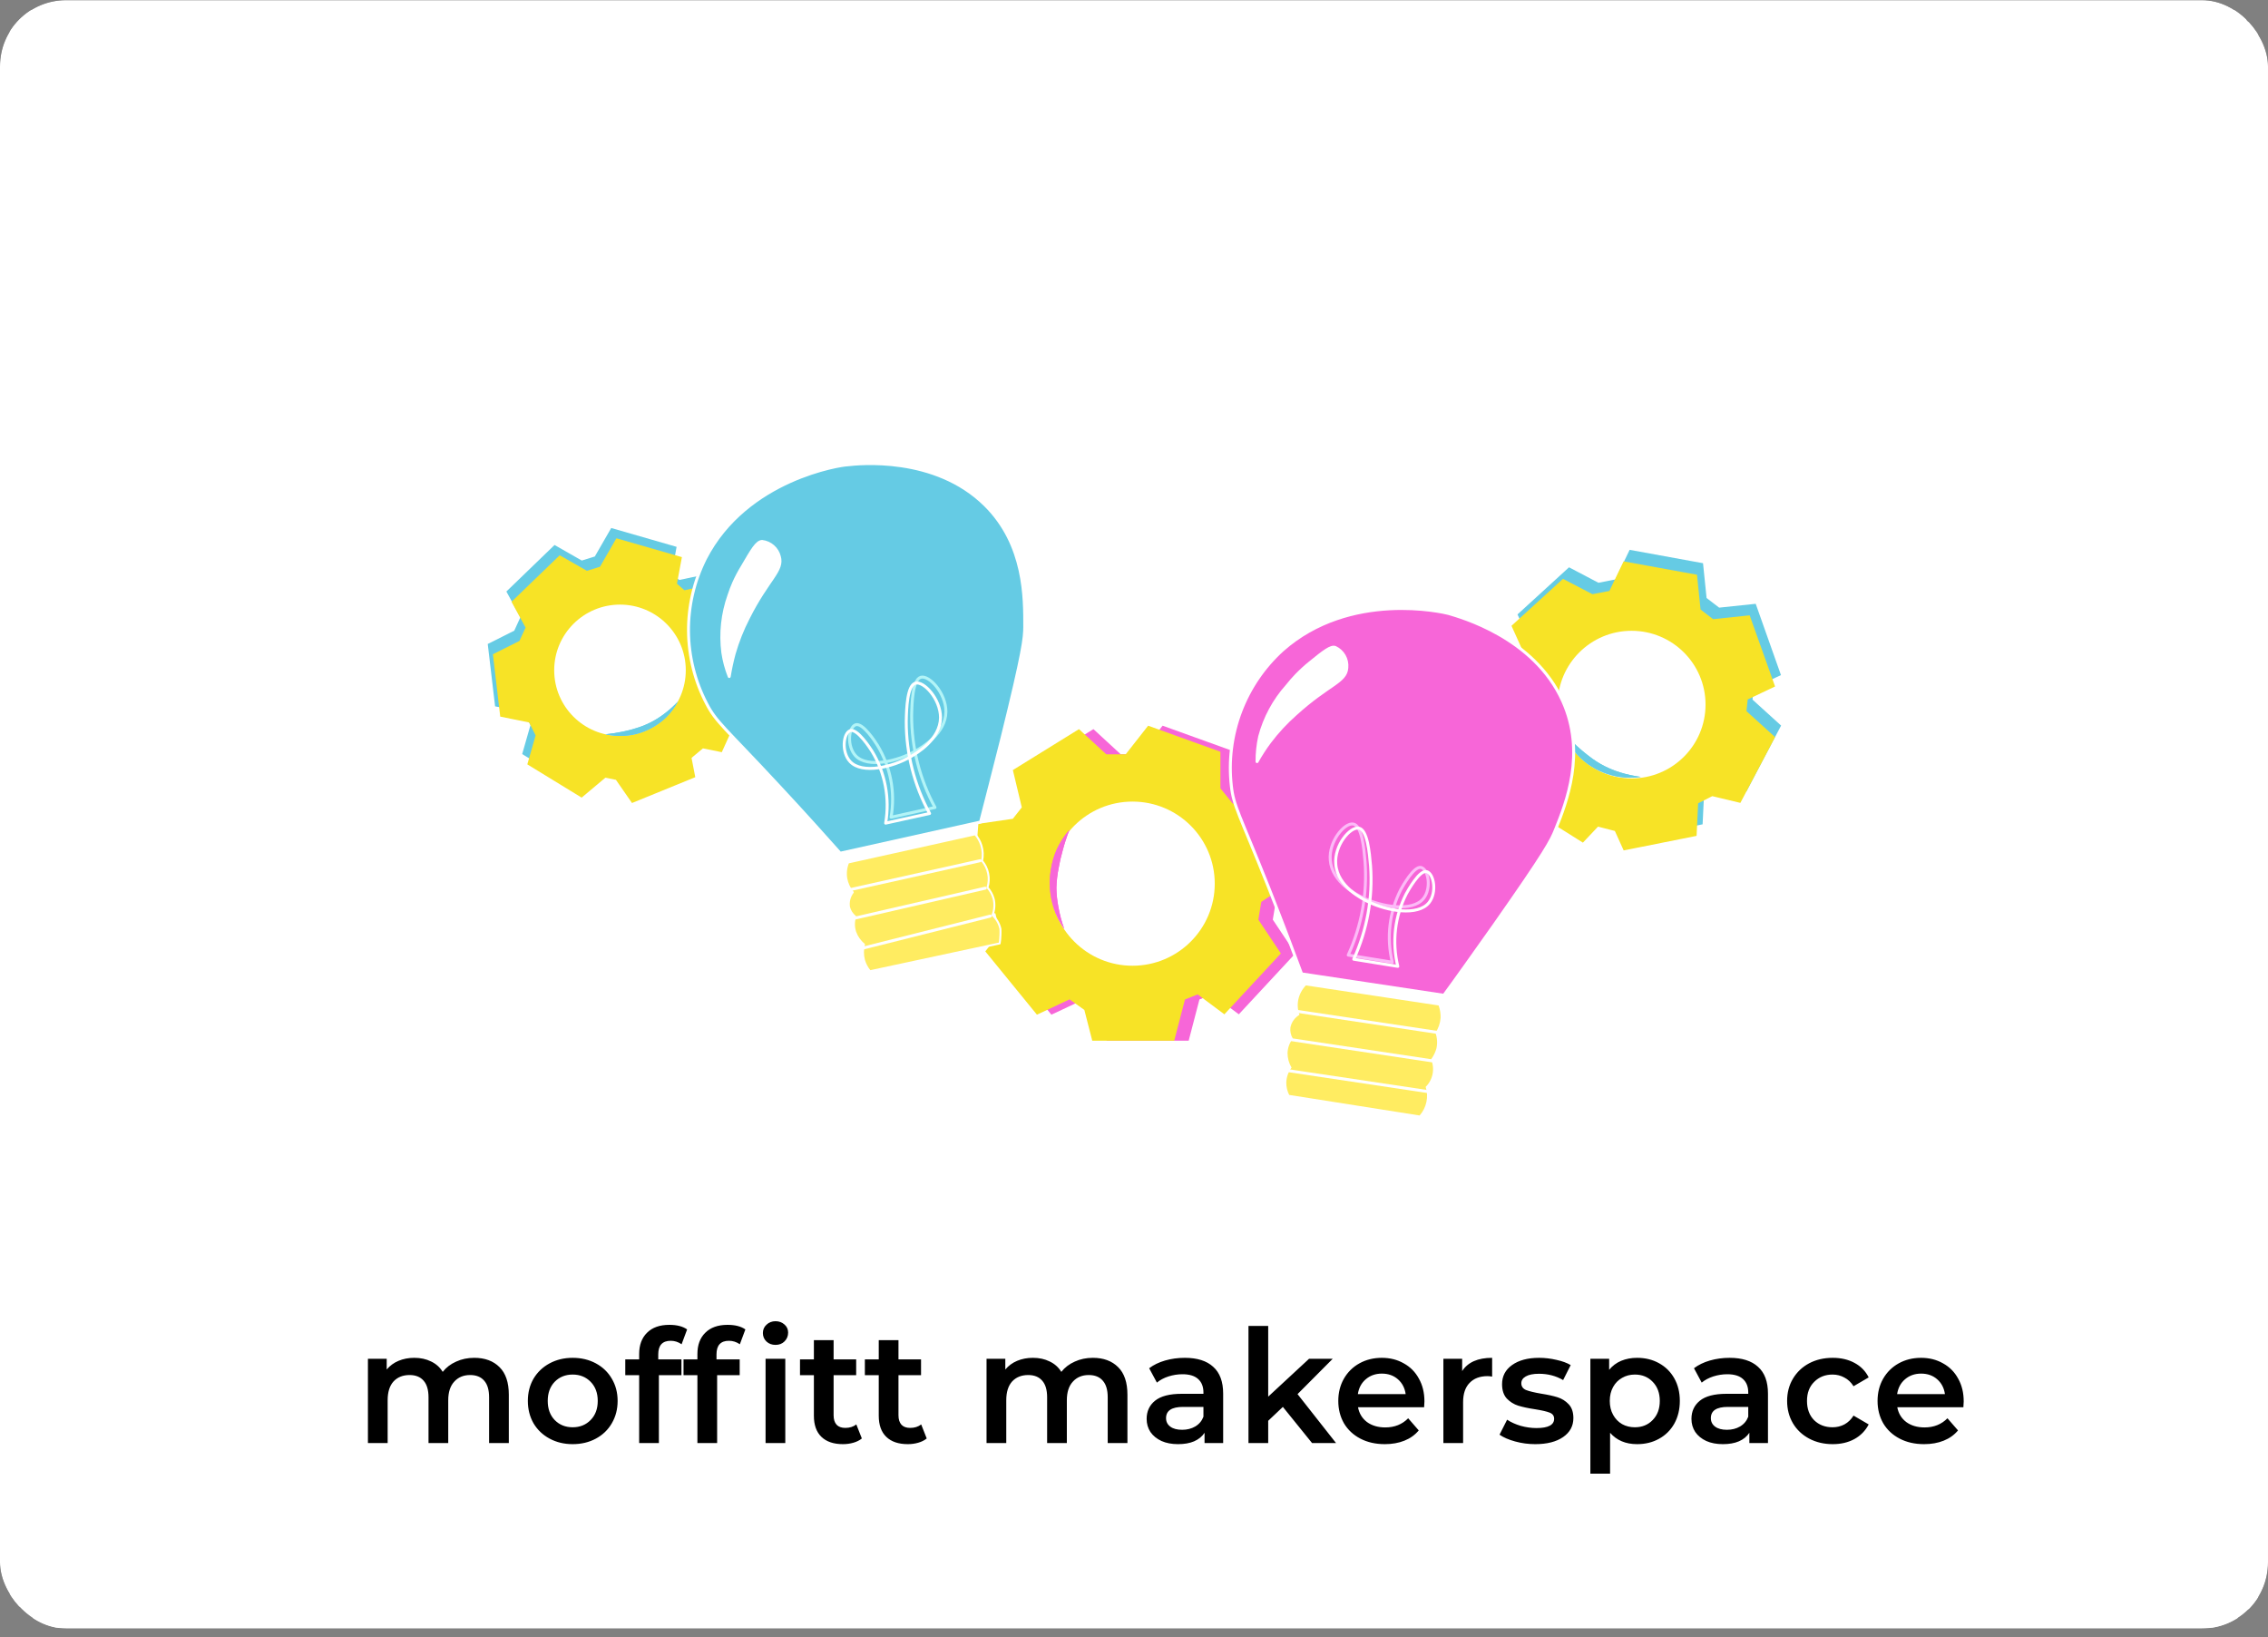 <svg width="230" height="166" viewBox="0 0 230 166" fill="none" xmlns="http://www.w3.org/2000/svg">
<rect x="0" y="0" width="230" height="166" fill="#808080" stroke="none"/>
<g clip-path="url(#clip0)">
<rect y="0.017" width="230" height="165.09" rx="6.7" fill="#202020"/>
<rect x="1" y="1.017" width="228" height="164" fill="white" stroke="white" stroke-width="2"/>
<path d="M62.223 77.572L60.734 77.267L58.404 79.211L53.54 76.225L54.329 73.468L53.476 71.753L50.662 71.194L50 65.579L52.534 64.309L53.336 62.556L51.974 60.066L56.315 55.873L58.938 57.372L60.657 56.839L62.223 54.12L68.042 55.797L67.584 58.325L68.742 59.342L72.028 58.643L74.727 64.017L72.893 65.605L72.613 67.434L74.854 69.187L72.384 74.65L70.627 74.294L69.061 75.603L69.417 77.445L63.751 79.757L62.223 77.572Z" fill="#65CBE4" stroke="#65CBE4" stroke-miterlimit="10" stroke-linecap="round"/>
<path d="M62.758 78.614L61.256 78.309L58.939 80.252L54.062 77.267L54.852 74.51L53.998 72.808L51.184 72.236L50.523 66.621L53.056 65.35L53.858 63.61L52.496 61.107L56.838 56.915L59.461 58.414L61.18 57.88L62.746 55.162L68.577 56.839L68.106 59.367L69.265 60.383L72.55 59.684L75.249 65.058L73.428 66.646L73.136 68.476L75.376 70.242L72.906 75.692L71.149 75.336L69.583 76.644L69.94 78.487L64.274 80.799L62.758 78.614Z" fill="#F7E326" stroke="#F7E326" stroke-miterlimit="10" stroke-linecap="round"/>
<path d="M62.874 74.612C66.558 74.612 69.546 71.632 69.546 67.955C69.546 64.278 66.558 61.298 62.874 61.298C59.189 61.298 56.202 64.278 56.202 67.955C56.202 71.632 59.189 74.612 62.874 74.612Z" fill="white"/>
<path d="M61.381 74.447C61.986 74.587 62.608 74.638 63.228 74.599C63.826 74.571 64.417 74.46 64.985 74.269C65.962 73.946 66.854 73.407 67.595 72.694C68.047 72.232 68.433 71.711 68.741 71.144C68.302 71.606 67.825 72.031 67.315 72.414C66.913 72.715 66.487 72.982 66.041 73.214C65.534 73.48 65.001 73.693 64.45 73.85C64.032 73.984 63.607 74.094 63.177 74.18C62.583 74.3 61.984 74.389 61.381 74.447Z" fill="#66CBE4"/>
<path d="M68.743 71.131C68.304 71.594 67.827 72.019 67.317 72.401C66.915 72.702 66.489 72.97 66.043 73.202C65.536 73.467 65.003 73.68 64.452 73.837C64.034 73.971 63.609 74.081 63.178 74.167C62.598 74.291 62.012 74.384 61.421 74.447C61.91 74.558 62.41 74.613 62.911 74.612H63.268C63.866 74.584 64.457 74.472 65.025 74.281C65.99 73.95 66.868 73.407 67.597 72.694C68.049 72.232 68.434 71.711 68.743 71.144V71.131Z" fill="#66CBE4"/>
<path d="M156.228 77.14L155.528 75.578L152.218 74.739L151.759 68.336L154.815 67.256L155.821 65.338L154.497 62.416L159.195 58.122L162.022 59.608L164.161 59.189L165.549 56.305L172.246 57.525L172.59 60.892L174.194 62.124L177.708 61.755L179.987 68.184L177.377 69.416L177.199 71.131L180 73.672L176.843 79.668L174.194 79.033L172.335 79.973L172.182 83.162L165.561 84.496L164.747 82.666L162.506 82.082L161.067 83.619L155.223 79.96L156.228 77.14Z" fill="#65CBE4" stroke="#65CBE4" stroke-miterlimit="10" stroke-linecap="round"/>
<path d="M155.617 78.309L154.917 76.734L151.606 75.895L151.148 69.492L154.191 68.412L155.21 66.507L153.885 63.572L158.584 59.291L161.41 60.764L163.55 60.358L164.937 57.474L171.635 58.694L171.979 62.06L173.583 63.293L177.097 62.924L179.389 69.34L176.766 70.585L176.588 72.3L179.389 74.841L176.231 80.824L173.583 80.189L171.724 81.129L171.571 84.331L164.95 85.652L164.122 83.822L161.894 83.251L160.443 84.788L154.611 81.129L155.617 78.309Z" fill="#F7E326" stroke="#F7E326" stroke-miterlimit="10" stroke-linecap="round"/>
<path d="M165.46 78.918C169.602 78.918 172.96 75.568 172.96 71.436C172.96 67.303 169.602 63.953 165.46 63.953C161.319 63.953 157.961 67.303 157.961 71.436C157.961 75.568 161.319 78.918 165.46 78.918Z" fill="white"/>
<path d="M158.532 74.32C158.804 74.96 159.164 75.558 159.602 76.098C160.02 76.631 160.514 77.102 161.066 77.496C162.011 78.156 163.096 78.591 164.236 78.766C164.954 78.879 165.684 78.879 166.401 78.766C165.689 78.675 164.986 78.522 164.3 78.309C163.766 78.144 163.247 77.936 162.747 77.686C162.17 77.393 161.625 77.044 161.117 76.644C160.582 76.238 160.213 75.908 159.933 75.653C159.653 75.399 159.054 74.904 158.532 74.32Z" fill="#66CBE4"/>
<path d="M158.532 74.32C158.804 74.96 159.164 75.558 159.602 76.098C160.02 76.631 160.514 77.102 161.066 77.496C162.011 78.156 163.096 78.591 164.236 78.766C164.954 78.867 165.683 78.867 166.401 78.766C165.689 78.675 164.986 78.522 164.3 78.309C163.766 78.144 163.247 77.936 162.747 77.686C162.17 77.393 161.625 77.044 161.117 76.644C160.582 76.238 160.213 75.908 159.933 75.654C159.653 75.4 159.054 74.815 158.532 74.231V74.32Z" fill="#66CBE4"/>
<path d="M104.447 83.479L105.631 81.98L104.753 78.309L110.826 74.548L113.462 76.975H115.868L118.071 74.167L124.73 76.568V80.1L126.245 81.98L129.798 81.853L132.064 89.056L128.919 91.14L128.55 93.35L130.727 96.615L125.57 102.167L122.998 100.249L121.216 100.96L120.159 105.013H112.621L111.87 102.091L109.986 100.744L106.764 102.256L102.028 96.45L103.416 94.684L102.83 92.207L100.563 91.572L101.149 83.962L104.447 83.479Z" fill="#F766D8" stroke="#F766D8" stroke-miterlimit="10" stroke-linecap="round"/>
<path d="M102.981 83.479L104.165 81.98L103.286 78.309L109.36 74.548L111.995 76.975H114.402L116.605 74.167L123.264 76.568V80.1L124.779 81.98L128.344 81.853L130.598 89.056L127.453 91.14L127.083 93.35L129.261 96.615L124.104 102.167L121.532 100.249L119.749 100.96L118.693 105.013H111.155L110.404 102.091L108.519 100.744L105.298 102.256L100.561 96.45L101.949 94.684L101.364 92.207L99.097 91.572L99.683 83.962L102.981 83.479Z" fill="#F7E326" stroke="#F7E326" stroke-miterlimit="10" stroke-linecap="round"/>
<path d="M114.849 97.911C119.455 97.911 123.189 94.186 123.189 89.59C123.189 84.994 119.455 81.269 114.849 81.269C110.243 81.269 106.509 84.994 106.509 89.59C106.509 94.186 110.243 97.911 114.849 97.911Z" fill="white"/>
<path d="M108.455 84.127C107.94 84.716 107.512 85.375 107.182 86.084C106.875 86.767 106.665 87.49 106.558 88.231C106.358 89.507 106.459 90.811 106.851 92.042C107.101 92.808 107.466 93.532 107.933 94.189C107.659 93.442 107.455 92.673 107.322 91.889C107.206 91.278 107.142 90.657 107.131 90.035C107.148 89.33 107.229 88.629 107.373 87.938C107.469 87.377 107.597 86.822 107.755 86.274C107.945 85.545 108.179 84.828 108.455 84.127Z" fill="#F766D8"/>
<path d="M108.455 84.127C107.94 84.716 107.512 85.375 107.182 86.084C106.875 86.767 106.665 87.49 106.558 88.231C106.358 89.507 106.459 90.811 106.851 92.042C107.101 92.808 107.466 93.532 107.933 94.189C107.659 93.442 107.455 92.673 107.322 91.889C107.206 91.278 107.142 90.657 107.131 90.035C107.148 89.33 107.229 88.629 107.373 87.938C107.469 87.377 107.597 86.822 107.755 86.274C107.942 85.558 108.172 84.854 108.442 84.165L108.455 84.127Z" fill="#F766D8"/>
<path d="M132.43 99.906C132.049 100.3 131.784 100.793 131.666 101.329C131.557 101.85 131.596 102.391 131.781 102.891C131.547 103.026 131.344 103.209 131.186 103.428C131.028 103.647 130.918 103.897 130.864 104.162C130.812 104.555 130.898 104.954 131.106 105.292C130.779 105.712 130.592 106.222 130.571 106.753C130.568 107.277 130.709 107.791 130.979 108.24C130.651 108.673 130.465 109.196 130.444 109.739C130.438 110.179 130.539 110.615 130.737 111.009L143.966 113.093C144.311 112.702 144.548 112.23 144.654 111.721C144.765 111.215 144.739 110.688 144.577 110.196C144.938 109.838 145.183 109.38 145.28 108.882C145.378 108.384 145.324 107.868 145.125 107.401C145.377 107.067 145.563 106.687 145.672 106.283C145.785 105.759 145.75 105.213 145.57 104.708C145.871 104.261 146.051 103.745 146.092 103.209C146.108 102.776 146.039 102.345 145.889 101.938L132.43 99.906Z" fill="#FFEC61"/>
<path d="M131.119 102.472L145.927 104.695" stroke="white" stroke-width="0.3" stroke-linecap="round" stroke-linejoin="round"/>
<path d="M130.687 105.368L145.482 107.591" stroke="white" stroke-width="0.3" stroke-linecap="round" stroke-linejoin="round"/>
<path d="M130.444 108.519L144.857 110.679" stroke="white" stroke-width="0.3" stroke-linecap="round" stroke-linejoin="round"/>
<path d="M131.999 98.737L146.425 100.909C147.698 99.181 149.417 96.742 151.518 93.782C156.764 86.312 157.324 85.194 157.757 84.089C158.839 81.383 160.851 76.34 158.483 71.093C155.554 64.576 148.067 62.556 146.909 62.2C146.425 62.073 136.939 59.824 130.063 65.91C128.171 67.629 126.714 69.771 125.811 72.16C124.909 74.549 124.585 77.118 124.869 79.655C125.098 81.751 125.658 82.438 128.688 90.06C130.14 93.757 131.273 96.755 131.999 98.737Z" fill="#F766D8" stroke="white" stroke-width="0.3" stroke-linecap="round" stroke-linejoin="round"/>
<path d="M132.838 67.193C132.35 67.587 131.886 68.011 131.45 68.463C131.158 68.768 130.852 69.111 130.521 69.53C129.202 71.003 128.251 72.766 127.745 74.675C127.561 75.51 127.472 76.362 127.478 77.216C127.859 76.533 128.284 75.875 128.751 75.247C129.535 74.207 130.422 73.249 131.399 72.389C134.735 69.352 136.493 69.162 136.582 67.701C136.624 67.279 136.534 66.854 136.325 66.486C136.115 66.117 135.795 65.822 135.41 65.643C134.977 65.478 134.239 66.049 132.838 67.193Z" fill="white" stroke="white" stroke-width="0.3" stroke-linecap="round" stroke-linejoin="round"/>
<path d="M86.009 87.443C85.799 87.949 85.733 88.503 85.818 89.044C85.909 89.568 86.138 90.059 86.48 90.466C86.318 90.677 86.2 90.919 86.134 91.177C86.069 91.434 86.056 91.703 86.098 91.966C86.197 92.346 86.415 92.684 86.722 92.931C86.56 93.435 86.56 93.977 86.722 94.481C86.896 94.978 87.204 95.418 87.613 95.751C87.481 96.268 87.481 96.81 87.613 97.327C87.732 97.747 87.94 98.137 88.224 98.47L101.377 95.65C101.422 95.385 101.447 95.118 101.454 94.849C101.467 94.625 101.467 94.4 101.454 94.176C101.336 93.639 101.056 93.151 100.651 92.779C100.858 92.253 100.898 91.676 100.766 91.127C100.65 90.703 100.437 90.311 100.142 89.984C100.284 89.523 100.308 89.034 100.212 88.561C100.117 88.089 99.904 87.648 99.595 87.278C99.705 86.755 99.679 86.212 99.518 85.702C99.389 85.291 99.177 84.911 98.894 84.585L86.009 87.443Z" fill="#FFEC61" stroke="white" stroke-width="0.2" stroke-linecap="round" stroke-linejoin="round"/>
<path d="M84.774 90.517L99.391 87.265" stroke="white" stroke-width="0.3" stroke-linecap="round" stroke-linejoin="round"/>
<path d="M86.366 93.16L99.913 90.047" stroke="white" stroke-width="0.3" stroke-linecap="round" stroke-linejoin="round"/>
<path d="M87.28 96.183L100.42 92.88" stroke="white" stroke-width="0.3" stroke-linecap="round" stroke-linejoin="round"/>
<path d="M85.204 86.503L99.439 83.34C99.974 81.294 100.712 78.372 101.603 74.866C103.806 65.973 103.908 64.703 103.921 63.585C103.921 60.663 103.997 55.251 99.897 51.198C94.804 46.18 87.101 46.993 85.891 47.133C85.408 47.133 75.705 48.505 71.529 56.648C70.385 58.932 69.8 61.454 69.822 64.007C69.844 66.559 70.473 69.071 71.656 71.334C72.624 73.214 73.401 73.659 78.99 79.668C81.664 82.539 83.803 84.928 85.204 86.503Z" fill="#65CBE4" stroke="white" stroke-width="0.3" stroke-linecap="round" stroke-linejoin="round"/>
<path d="M75.276 57.449C74.952 57.976 74.662 58.523 74.41 59.088C74.227 59.502 74.066 59.926 73.926 60.358C73.266 62.218 73.052 64.207 73.302 66.164C73.425 66.995 73.643 67.809 73.952 68.59C74.078 67.812 74.243 67.04 74.448 66.278C74.808 65.027 75.289 63.814 75.887 62.657C77.899 58.656 79.452 57.868 79.032 56.42C78.931 56.019 78.71 55.658 78.398 55.386C78.087 55.113 77.699 54.942 77.288 54.895C76.74 54.908 76.256 55.772 75.276 57.449Z" fill="white" stroke="white" stroke-width="0.3" stroke-linecap="round" stroke-linejoin="round"/>
<path d="M90.363 82.857C90.803 80.344 90.314 77.758 88.988 75.577C88.797 75.26 87.498 73.24 86.772 73.481C86.046 73.723 85.856 75.654 86.772 76.632C87.982 77.902 91.063 77.191 92.884 76.124C93.521 75.755 95.902 74.371 95.927 72.16C95.927 70.242 94.208 68.425 93.38 68.666C92.553 68.908 92.477 71.207 92.451 72.541C92.444 75.798 93.259 79.005 94.819 81.866L90.363 82.857Z" stroke="#B2F4F7" stroke-width="0.3" stroke-linecap="round" stroke-linejoin="round"/>
<path d="M89.814 83.454C90.246 80.941 89.758 78.358 88.439 76.174C88.236 75.857 86.937 73.837 86.224 74.078C85.511 74.32 85.307 76.263 86.224 77.229C87.433 78.499 90.515 77.788 92.335 76.721C92.959 76.365 95.353 74.968 95.379 72.757C95.379 70.852 93.66 69.022 92.832 69.263C92.004 69.505 91.928 71.804 91.903 73.151C91.899 76.408 92.713 79.614 94.271 82.476L89.814 83.454Z" stroke="white" stroke-width="0.3" stroke-linecap="round" stroke-linejoin="round"/>
<path d="M141.193 97.555C140.589 95.075 140.897 92.461 142.059 90.187C142.237 89.869 143.396 87.76 144.122 87.951C144.848 88.142 145.191 90.06 144.351 91.102C143.231 92.486 140.098 91.94 138.214 91.013C137.565 90.695 135.082 89.475 134.903 87.201C134.738 85.296 136.355 83.39 137.233 83.543C138.112 83.695 138.316 86.02 138.43 87.354C138.671 90.606 138.084 93.866 136.724 96.831L141.193 97.555Z" stroke="#FCBBF7" stroke-width="0.3" stroke-linecap="round" stroke-linejoin="round"/>
<path d="M141.752 97.975C141.148 95.494 141.455 92.88 142.618 90.606C142.796 90.289 143.955 88.18 144.68 88.371C145.406 88.561 145.75 90.479 144.91 91.521C143.789 92.906 140.657 92.36 138.772 91.432C138.123 91.115 135.64 89.895 135.462 87.621C135.296 85.715 136.914 83.81 137.792 83.962C138.671 84.115 138.874 86.439 138.989 87.773C139.227 91.025 138.64 94.285 137.283 97.251L141.752 97.975Z" stroke="white" stroke-width="0.3" stroke-linecap="round" stroke-linejoin="round"/>
<path d="M48.096 137.664C49.173 137.664 50.027 137.979 50.656 138.608C51.285 139.227 51.6 140.16 51.6 141.408V146.304H49.6V141.664C49.6 140.918 49.435 140.358 49.104 139.984C48.773 139.6 48.299 139.408 47.68 139.408C47.008 139.408 46.469 139.632 46.064 140.08C45.659 140.518 45.456 141.147 45.456 141.968V146.304H43.456V141.664C43.456 140.918 43.291 140.358 42.96 139.984C42.629 139.6 42.155 139.408 41.536 139.408C40.853 139.408 40.309 139.627 39.904 140.064C39.509 140.502 39.312 141.136 39.312 141.968V146.304H37.312V137.76H39.216V138.848C39.536 138.464 39.936 138.171 40.416 137.968C40.896 137.766 41.429 137.664 42.016 137.664C42.656 137.664 43.221 137.787 43.712 138.032C44.213 138.267 44.608 138.619 44.896 139.088C45.248 138.64 45.701 138.294 46.256 138.048C46.811 137.792 47.424 137.664 48.096 137.664ZM58.074 146.416C57.21 146.416 56.431 146.23 55.738 145.856C55.044 145.483 54.501 144.966 54.106 144.304C53.722 143.632 53.53 142.875 53.53 142.032C53.53 141.19 53.722 140.438 54.106 139.776C54.501 139.115 55.044 138.598 55.738 138.224C56.431 137.851 57.21 137.664 58.074 137.664C58.949 137.664 59.733 137.851 60.426 138.224C61.119 138.598 61.658 139.115 62.042 139.776C62.437 140.438 62.634 141.19 62.634 142.032C62.634 142.875 62.437 143.632 62.042 144.304C61.658 144.966 61.119 145.483 60.426 145.856C59.733 146.23 58.949 146.416 58.074 146.416ZM58.074 144.704C58.81 144.704 59.418 144.459 59.898 143.968C60.378 143.478 60.618 142.832 60.618 142.032C60.618 141.232 60.378 140.587 59.898 140.096C59.418 139.606 58.81 139.36 58.074 139.36C57.338 139.36 56.73 139.606 56.25 140.096C55.781 140.587 55.546 141.232 55.546 142.032C55.546 142.832 55.781 143.478 56.25 143.968C56.73 144.459 57.338 144.704 58.074 144.704ZM68.018 135.936C67.176 135.936 66.754 136.395 66.754 137.312V137.824H69.106V139.424H66.818V146.304H64.818V139.424H63.41V137.824H64.818V137.28C64.818 136.363 65.085 135.643 65.618 135.12C66.152 134.587 66.904 134.32 67.874 134.32C68.642 134.32 69.245 134.475 69.682 134.784L69.122 136.288C68.781 136.054 68.413 135.936 68.018 135.936ZM73.925 135.936C73.082 135.936 72.661 136.395 72.661 137.312V137.824H75.013V139.424H72.725V146.304H70.725V139.424H69.317V137.824H70.725V137.28C70.725 136.363 70.991 135.643 71.525 135.12C72.058 134.587 72.81 134.32 73.781 134.32C74.549 134.32 75.151 134.475 75.589 134.784L75.029 136.288C74.687 136.054 74.319 135.936 73.925 135.936ZM77.637 137.76H79.637V146.304H77.637V137.76ZM78.645 136.352C78.282 136.352 77.978 136.24 77.733 136.016C77.487 135.782 77.365 135.494 77.365 135.152C77.365 134.811 77.487 134.528 77.733 134.304C77.978 134.07 78.282 133.952 78.645 133.952C79.007 133.952 79.311 134.064 79.557 134.288C79.802 134.502 79.925 134.774 79.925 135.104C79.925 135.456 79.802 135.755 79.557 136C79.322 136.235 79.018 136.352 78.645 136.352ZM87.401 145.84C87.166 146.032 86.879 146.176 86.537 146.272C86.207 146.368 85.855 146.416 85.481 146.416C84.543 146.416 83.817 146.171 83.305 145.68C82.793 145.19 82.537 144.475 82.537 143.536V139.424H81.129V137.824H82.537V135.872H84.537V137.824H86.825V139.424H84.537V143.488C84.537 143.904 84.638 144.224 84.841 144.448C85.044 144.662 85.337 144.768 85.721 144.768C86.169 144.768 86.543 144.651 86.841 144.416L87.401 145.84ZM93.979 145.84C93.745 146.032 93.457 146.176 93.115 146.272C92.785 146.368 92.433 146.416 92.059 146.416C91.121 146.416 90.395 146.171 89.883 145.68C89.371 145.19 89.115 144.475 89.115 143.536V139.424H87.707V137.824H89.115V135.872H91.115V137.824H93.403V139.424H91.115V143.488C91.115 143.904 91.217 144.224 91.419 144.448C91.622 144.662 91.915 144.768 92.299 144.768C92.747 144.768 93.121 144.651 93.419 144.416L93.979 145.84ZM110.83 137.664C111.908 137.664 112.761 137.979 113.39 138.608C114.02 139.227 114.334 140.16 114.334 141.408V146.304H112.334V141.664C112.334 140.918 112.169 140.358 111.838 139.984C111.508 139.6 111.033 139.408 110.414 139.408C109.742 139.408 109.204 139.632 108.798 140.08C108.393 140.518 108.19 141.147 108.19 141.968V146.304H106.19V141.664C106.19 140.918 106.025 140.358 105.694 139.984C105.364 139.6 104.889 139.408 104.27 139.408C103.588 139.408 103.044 139.627 102.638 140.064C102.244 140.502 102.046 141.136 102.046 141.968V146.304H100.046V137.76H101.95V138.848C102.27 138.464 102.67 138.171 103.15 137.968C103.63 137.766 104.164 137.664 104.75 137.664C105.39 137.664 105.956 137.787 106.446 138.032C106.948 138.267 107.342 138.619 107.63 139.088C107.982 138.64 108.436 138.294 108.99 138.048C109.545 137.792 110.158 137.664 110.83 137.664ZM120.154 137.664C121.413 137.664 122.373 137.968 123.034 138.576C123.706 139.174 124.042 140.08 124.042 141.296V146.304H122.154V145.264C121.909 145.638 121.557 145.926 121.098 146.128C120.65 146.32 120.106 146.416 119.466 146.416C118.826 146.416 118.266 146.31 117.786 146.096C117.306 145.872 116.933 145.568 116.666 145.184C116.41 144.79 116.282 144.347 116.282 143.856C116.282 143.088 116.565 142.475 117.13 142.016C117.706 141.547 118.607 141.312 119.834 141.312H122.042V141.184C122.042 140.587 121.861 140.128 121.498 139.808C121.146 139.488 120.618 139.328 119.914 139.328C119.434 139.328 118.959 139.403 118.49 139.552C118.031 139.702 117.642 139.91 117.322 140.176L116.538 138.72C116.986 138.379 117.525 138.118 118.154 137.936C118.783 137.755 119.45 137.664 120.154 137.664ZM119.882 144.96C120.383 144.96 120.826 144.848 121.21 144.624C121.605 144.39 121.882 144.059 122.042 143.632V142.64H119.978C118.826 142.64 118.25 143.019 118.25 143.776C118.25 144.139 118.394 144.427 118.682 144.64C118.97 144.854 119.37 144.96 119.882 144.96ZM130.097 142.64L128.609 144.048V146.304H126.609V134.432H128.609V141.6L132.753 137.76H135.153L131.585 141.344L135.489 146.304H133.057L130.097 142.64ZM144.453 142.08C144.453 142.219 144.443 142.416 144.421 142.672H137.717C137.835 143.302 138.139 143.803 138.629 144.176C139.131 144.539 139.749 144.72 140.485 144.72C141.424 144.72 142.197 144.411 142.805 143.792L143.877 145.024C143.493 145.483 143.008 145.83 142.421 146.064C141.835 146.299 141.173 146.416 140.437 146.416C139.499 146.416 138.672 146.23 137.957 145.856C137.243 145.483 136.688 144.966 136.293 144.304C135.909 143.632 135.717 142.875 135.717 142.032C135.717 141.2 135.904 140.454 136.277 139.792C136.661 139.12 137.189 138.598 137.861 138.224C138.533 137.851 139.291 137.664 140.133 137.664C140.965 137.664 141.707 137.851 142.357 138.224C143.019 138.587 143.531 139.104 143.893 139.776C144.267 140.438 144.453 141.206 144.453 142.08ZM140.133 139.264C139.493 139.264 138.949 139.456 138.501 139.84C138.064 140.214 137.797 140.715 137.701 141.344H142.549C142.464 140.726 142.203 140.224 141.765 139.84C141.328 139.456 140.784 139.264 140.133 139.264ZM148.279 139.008C148.855 138.112 149.868 137.664 151.319 137.664V139.568C151.148 139.536 150.993 139.52 150.855 139.52C150.076 139.52 149.468 139.75 149.031 140.208C148.593 140.656 148.375 141.307 148.375 142.16V146.304H146.375V137.76H148.279V139.008ZM155.686 146.416C154.993 146.416 154.316 146.326 153.654 146.144C152.993 145.963 152.465 145.734 152.07 145.456L152.838 143.936C153.222 144.192 153.681 144.4 154.214 144.56C154.758 144.71 155.292 144.784 155.814 144.784C157.009 144.784 157.606 144.47 157.606 143.84C157.606 143.542 157.452 143.334 157.142 143.216C156.844 143.099 156.358 142.987 155.686 142.88C154.982 142.774 154.406 142.651 153.958 142.512C153.521 142.374 153.137 142.134 152.806 141.792C152.486 141.44 152.326 140.955 152.326 140.336C152.326 139.526 152.662 138.88 153.334 138.4C154.017 137.91 154.934 137.664 156.086 137.664C156.673 137.664 157.26 137.734 157.846 137.872C158.433 138 158.913 138.176 159.286 138.4L158.518 139.92C157.793 139.494 156.977 139.28 156.07 139.28C155.484 139.28 155.036 139.371 154.726 139.552C154.428 139.723 154.278 139.952 154.278 140.24C154.278 140.56 154.438 140.79 154.758 140.928C155.089 141.056 155.596 141.179 156.278 141.296C156.961 141.403 157.521 141.526 157.958 141.664C158.396 141.803 158.769 142.038 159.078 142.368C159.398 142.699 159.558 143.168 159.558 143.776C159.558 144.576 159.212 145.216 158.518 145.696C157.825 146.176 156.881 146.416 155.686 146.416ZM166.017 137.664C166.849 137.664 167.59 137.846 168.241 138.208C168.902 138.571 169.419 139.083 169.793 139.744C170.166 140.406 170.353 141.168 170.353 142.032C170.353 142.896 170.166 143.664 169.793 144.336C169.419 144.998 168.902 145.51 168.241 145.872C167.59 146.235 166.849 146.416 166.017 146.416C164.865 146.416 163.953 146.032 163.281 145.264V149.408H161.281V137.76H163.185V138.88C163.515 138.475 163.921 138.171 164.401 137.968C164.891 137.766 165.43 137.664 166.017 137.664ZM165.793 144.704C166.529 144.704 167.131 144.459 167.601 143.968C168.081 143.478 168.321 142.832 168.321 142.032C168.321 141.232 168.081 140.587 167.601 140.096C167.131 139.606 166.529 139.36 165.793 139.36C165.313 139.36 164.881 139.472 164.497 139.696C164.113 139.91 163.809 140.219 163.585 140.624C163.361 141.03 163.249 141.499 163.249 142.032C163.249 142.566 163.361 143.035 163.585 143.44C163.809 143.846 164.113 144.16 164.497 144.384C164.881 144.598 165.313 144.704 165.793 144.704ZM175.404 137.664C176.663 137.664 177.623 137.968 178.284 138.576C178.956 139.174 179.292 140.08 179.292 141.296V146.304H177.404V145.264C177.159 145.638 176.807 145.926 176.348 146.128C175.9 146.32 175.356 146.416 174.716 146.416C174.076 146.416 173.516 146.31 173.036 146.096C172.556 145.872 172.183 145.568 171.916 145.184C171.66 144.79 171.532 144.347 171.532 143.856C171.532 143.088 171.815 142.475 172.38 142.016C172.956 141.547 173.857 141.312 175.084 141.312H177.292V141.184C177.292 140.587 177.111 140.128 176.748 139.808C176.396 139.488 175.868 139.328 175.164 139.328C174.684 139.328 174.209 139.403 173.74 139.552C173.281 139.702 172.892 139.91 172.572 140.176L171.788 138.72C172.236 138.379 172.775 138.118 173.404 137.936C174.033 137.755 174.7 137.664 175.404 137.664ZM175.132 144.96C175.633 144.96 176.076 144.848 176.46 144.624C176.855 144.39 177.132 144.059 177.292 143.632V142.64H175.228C174.076 142.64 173.5 143.019 173.5 143.776C173.5 144.139 173.644 144.427 173.932 144.64C174.22 144.854 174.62 144.96 175.132 144.96ZM185.857 146.416C184.972 146.416 184.177 146.23 183.473 145.856C182.769 145.483 182.22 144.966 181.825 144.304C181.43 143.632 181.233 142.875 181.233 142.032C181.233 141.19 181.43 140.438 181.825 139.776C182.22 139.115 182.764 138.598 183.457 138.224C184.161 137.851 184.961 137.664 185.857 137.664C186.7 137.664 187.436 137.835 188.065 138.176C188.705 138.518 189.185 139.008 189.505 139.648L187.969 140.544C187.724 140.15 187.414 139.856 187.041 139.664C186.678 139.462 186.278 139.36 185.841 139.36C185.094 139.36 184.476 139.606 183.985 140.096C183.494 140.576 183.249 141.222 183.249 142.032C183.249 142.843 183.489 143.494 183.969 143.984C184.46 144.464 185.084 144.704 185.841 144.704C186.278 144.704 186.678 144.608 187.041 144.416C187.414 144.214 187.724 143.915 187.969 143.52L189.505 144.416C189.174 145.056 188.689 145.552 188.049 145.904C187.42 146.246 186.689 146.416 185.857 146.416ZM199.141 142.08C199.141 142.219 199.13 142.416 199.109 142.672H192.405C192.522 143.302 192.826 143.803 193.317 144.176C193.818 144.539 194.437 144.72 195.173 144.72C196.112 144.72 196.885 144.411 197.493 143.792L198.565 145.024C198.181 145.483 197.696 145.83 197.109 146.064C196.522 146.299 195.861 146.416 195.125 146.416C194.186 146.416 193.36 146.23 192.645 145.856C191.93 145.483 191.376 144.966 190.981 144.304C190.597 143.632 190.405 142.875 190.405 142.032C190.405 141.2 190.592 140.454 190.965 139.792C191.349 139.12 191.877 138.598 192.549 138.224C193.221 137.851 193.978 137.664 194.821 137.664C195.653 137.664 196.394 137.851 197.045 138.224C197.706 138.587 198.218 139.104 198.581 139.776C198.954 140.438 199.141 141.206 199.141 142.08ZM194.821 139.264C194.181 139.264 193.637 139.456 193.189 139.84C192.752 140.214 192.485 140.715 192.389 141.344H197.237C197.152 140.726 196.89 140.224 196.453 139.84C196.016 139.456 195.472 139.264 194.821 139.264Z" fill="black"/>
</g>
<defs>
<clipPath id="clip0">
<rect y="0.017" width="230" height="165.09" rx="6.7" fill="white"/>
</clipPath>
</defs>
</svg>

